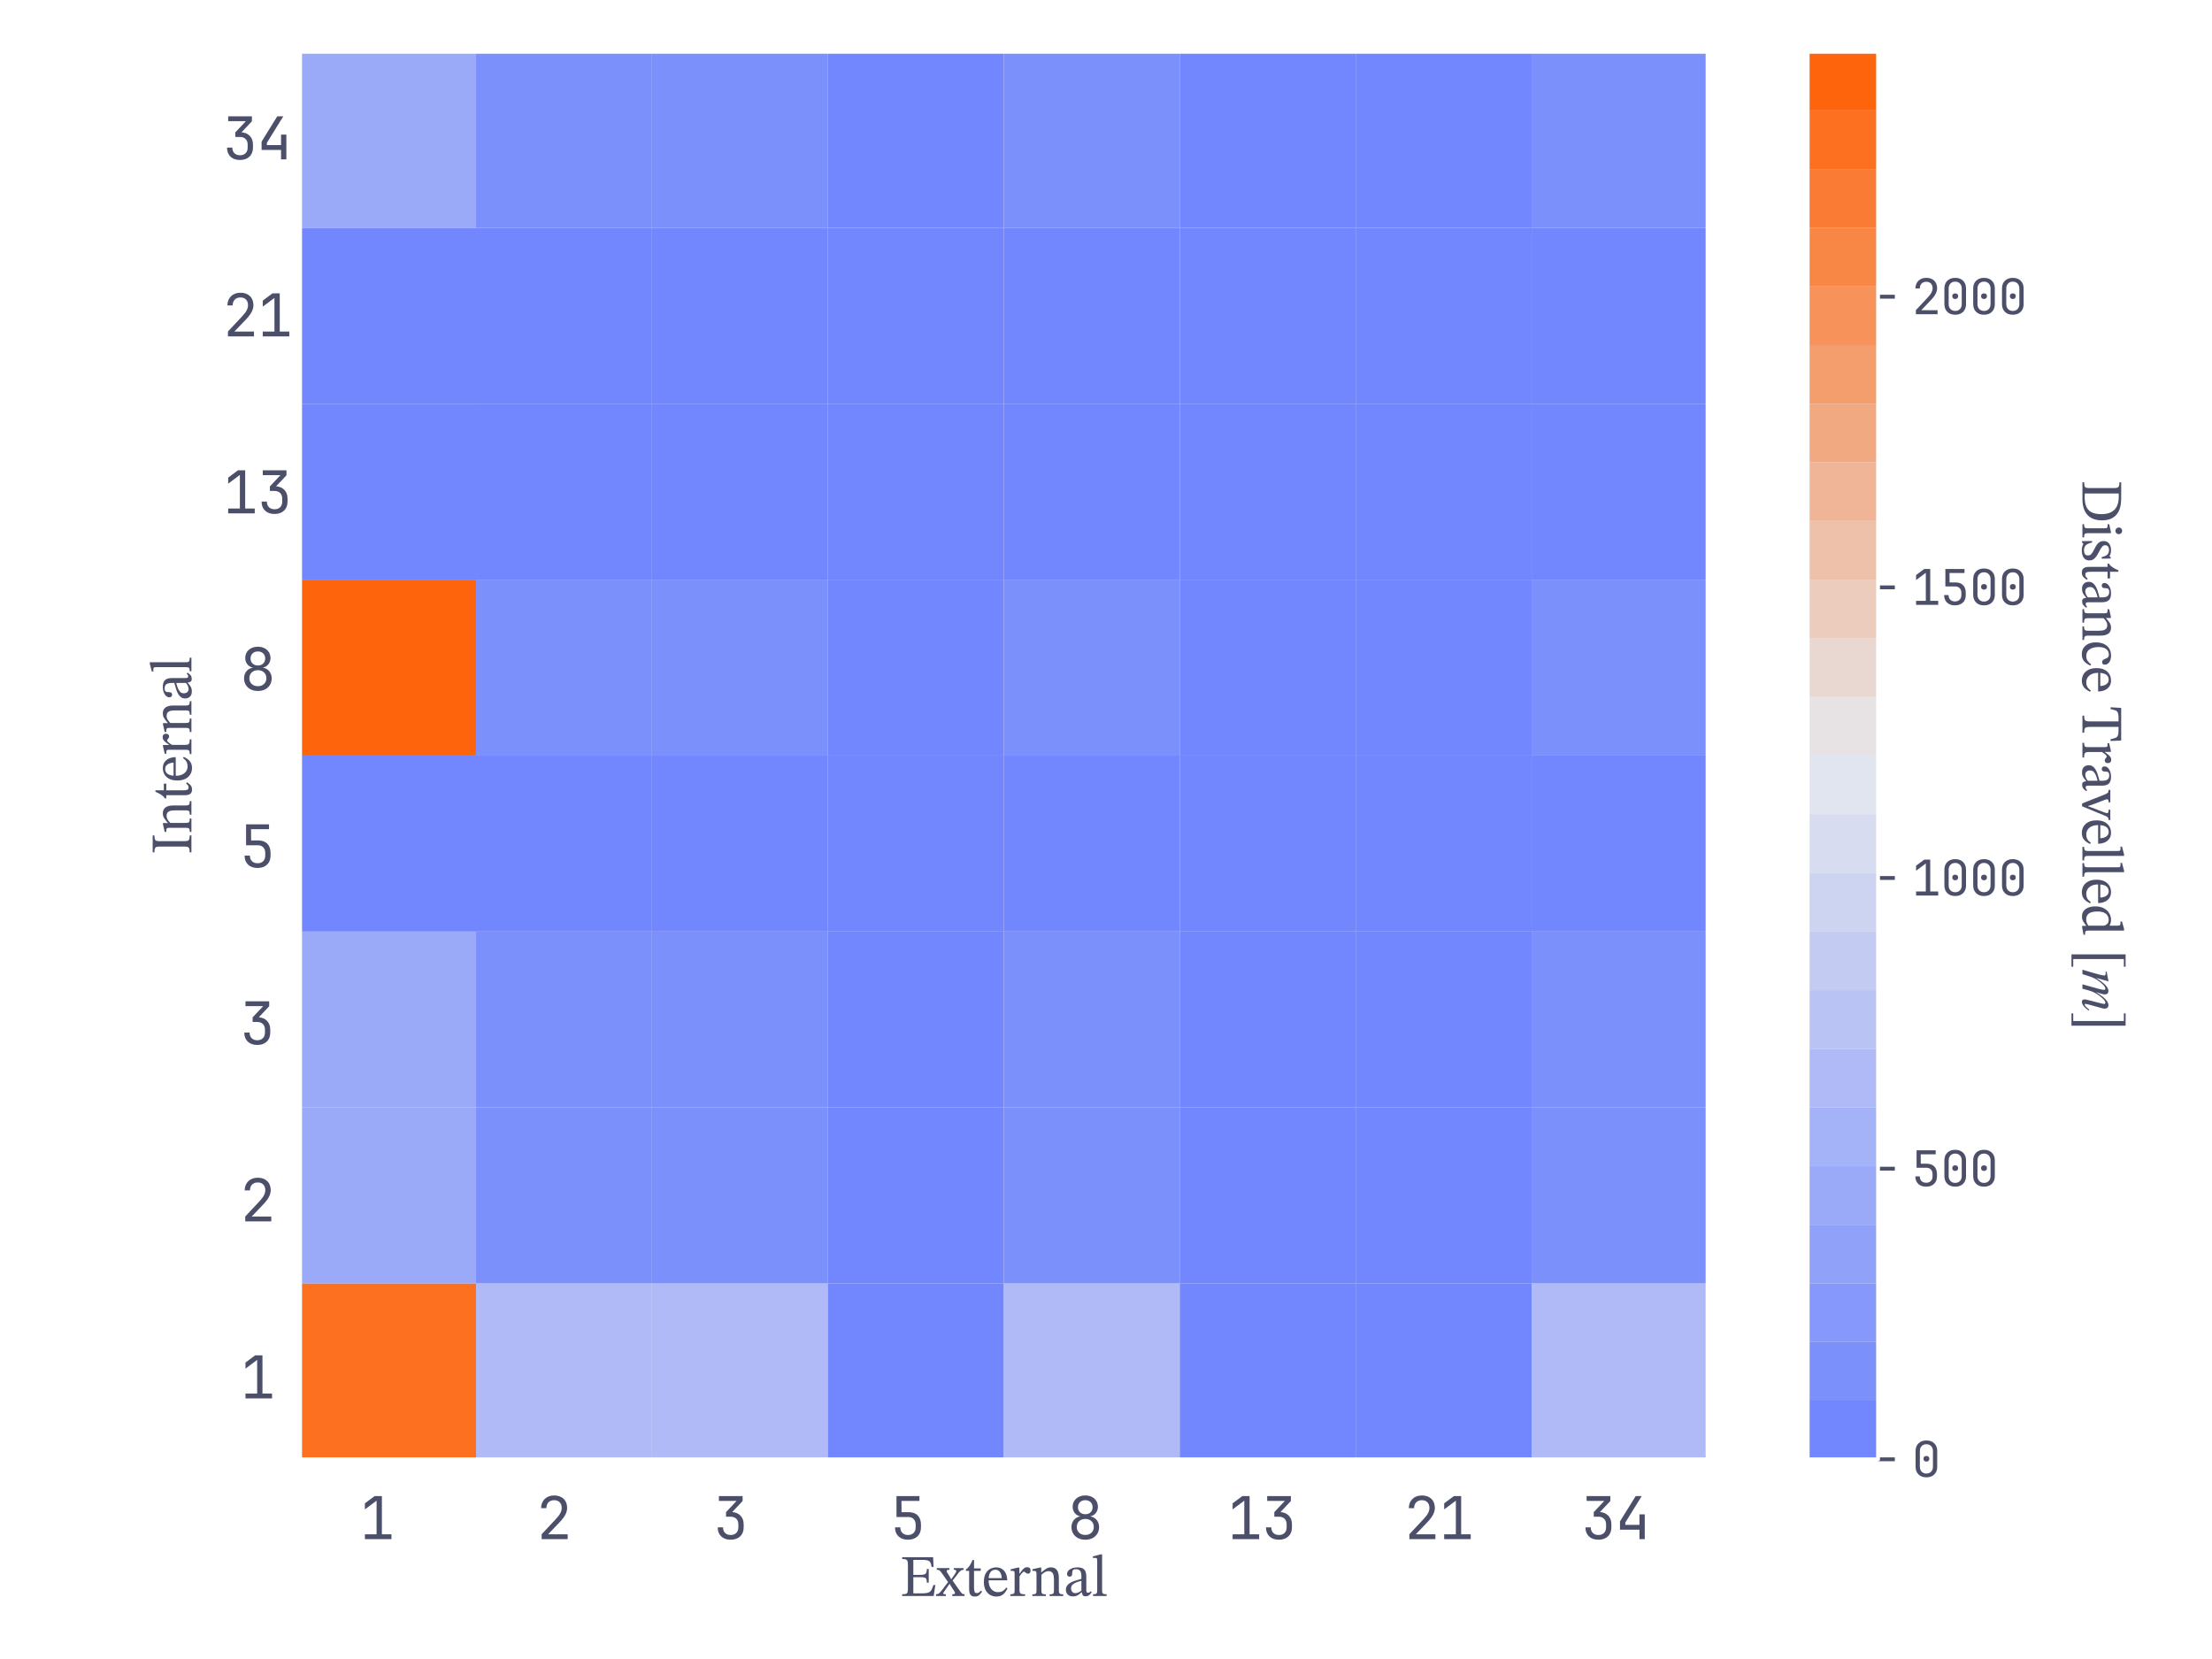 <?xml version="1.0" encoding="utf-8" standalone="no"?>
<!DOCTYPE svg PUBLIC "-//W3C//DTD SVG 1.1//EN"
  "http://www.w3.org/Graphics/SVG/1.1/DTD/svg11.dtd">
<svg xmlns:xlink="http://www.w3.org/1999/xlink" width="460.8pt" height="345.6pt" viewBox="0 0 460.8 345.6" xmlns="http://www.w3.org/2000/svg" version="1.1">
 <defs>
  <style type="text/css">*{stroke-linejoin: round; stroke-linecap: butt}</style>
 </defs>
 <g id="figure_1">
  <g id="patch_1">
   <path d="M 0 345.6
L 460.8 345.6
L 460.8 0
L 0 0
z
" style="fill: #ffffff"/>
  </g>
  <g id="axes_1">
   <g id="patch_2">
    <path d="M 62.517 304
L 355.717 304
L 355.717 10.8
L 62.517 10.8
z
" style="fill: #eff1f5"/>
   </g>
   <g id="matplotlib.axis_1">
    <g id="text_1">
     <!-- External -->
     <g style="fill: #4c4f69" transform="translate(187.499 332.471) scale(0.12 -0.12)">
      <defs>
       <path id="STIXTwoText-45" d="M 3648 0
L 230 0
L 230 192
Q 493 192 624 227
Q 755 262 803 384
Q 851 506 851 755
L 851 3424
Q 851 3667 803 3795
Q 755 3923 624 3968
Q 493 4013 230 4013
L 230 4205
L 3590 4205
L 3629 3155
L 3424 3155
Q 3379 3475 3286 3638
Q 3194 3802 2986 3859
Q 2778 3917 2381 3917
L 1440 3917
L 1440 2291
L 2189 2291
Q 2483 2291 2636 2342
Q 2790 2394 2848 2534
Q 2906 2675 2906 2931
L 3110 2931
L 3110 1446
L 2906 1446
Q 2906 1709 2848 1837
Q 2790 1965 2636 2003
Q 2483 2042 2189 2042
L 1440 2042
L 1440 282
L 2266 282
Q 2637 282 2864 317
Q 3091 352 3222 448
Q 3354 544 3440 723
Q 3526 902 3622 1190
L 3827 1190
L 3648 0
z
" transform="scale(0.016)"/>
       <path id="STIXTwoText-78" d="M 3085 0
L 1747 0
L 1747 186
Q 1914 186 1981 214
Q 2048 243 2048 326
Q 2048 390 2003 461
L 1600 1082
L 1440 1363
L 1338 1453
L 634 2458
Q 525 2618 448 2701
Q 371 2784 288 2813
Q 205 2842 70 2842
L 70 3027
L 1446 3027
L 1446 2848
Q 1139 2848 1139 2701
Q 1139 2650 1177 2579
Q 1216 2509 1289 2397
Q 1363 2285 1472 2106
L 1651 1773
L 1754 1715
L 2573 557
Q 2707 365 2806 275
Q 2906 186 3085 186
L 3085 0
z
M 1056 0
L -13 0
L -13 186
Q 154 186 262 253
Q 371 320 531 506
L 1338 1555
L 1536 1306
L 1446 1306
L 922 550
Q 877 474 822 397
Q 768 320 768 282
Q 768 230 832 208
Q 896 186 1056 186
L 1056 0
z
M 2464 2541
L 1754 1626
L 1568 1824
L 1651 1824
L 1952 2259
Q 2080 2438 2131 2528
Q 2182 2618 2182 2694
Q 2182 2765 2128 2806
Q 2074 2848 1920 2848
L 1920 3027
L 2976 3027
L 2976 2842
Q 2816 2842 2694 2762
Q 2573 2682 2464 2541
z
" transform="scale(0.016)"/>
       <path id="STIXTwoText-74" d="M 1875 576
L 1997 474
Q 1875 301 1769 182
Q 1664 64 1536 0
Q 1408 -64 1203 -64
Q 883 -64 736 125
Q 589 314 589 742
L 589 2726
L 237 2726
L 237 2874
Q 461 3014 624 3254
Q 787 3494 960 3904
L 1120 3904
L 1120 2995
L 1843 2995
L 1843 2726
L 1120 2726
L 1120 922
Q 1120 582 1181 448
Q 1242 314 1427 314
Q 1581 314 1667 378
Q 1754 442 1875 576
z
" transform="scale(0.016)"/>
       <path id="STIXTwoText-65" d="M 1581 -64
Q 1197 -64 886 118
Q 576 301 397 656
Q 218 1011 218 1523
Q 218 2061 400 2409
Q 582 2758 889 2931
Q 1197 3104 1568 3104
Q 2093 3104 2413 2739
Q 2733 2374 2758 1702
L 678 1702
L 672 1939
L 2157 1939
Q 2150 2176 2073 2384
Q 1997 2592 1849 2720
Q 1702 2848 1472 2848
Q 1101 2848 915 2557
Q 730 2266 730 1734
Q 730 1293 870 998
Q 1011 704 1241 560
Q 1472 416 1734 416
Q 1997 416 2160 486
Q 2323 557 2438 669
Q 2554 781 2656 915
L 2778 826
Q 2694 646 2585 483
Q 2477 320 2339 198
Q 2202 77 2016 6
Q 1830 -64 1581 -64
z
" transform="scale(0.016)"/>
       <path id="STIXTwoText-72" d="M 1786 0
L 186 0
L 186 186
Q 397 186 496 221
Q 595 256 624 349
Q 653 442 653 621
L 653 2381
Q 653 2554 624 2640
Q 595 2726 422 2726
Q 326 2726 275 2720
Q 224 2714 224 2714
L 224 2893
L 1018 3085
L 1171 3085
L 1171 2426
L 1190 2426
Q 1357 2662 1485 2816
Q 1613 2970 1737 3046
Q 1862 3123 2016 3123
Q 2202 3123 2294 3027
Q 2387 2931 2387 2765
Q 2387 2586 2300 2502
Q 2214 2419 2106 2419
Q 2003 2419 1923 2473
Q 1843 2528 1785 2582
Q 1728 2637 1690 2637
Q 1581 2637 1440 2470
Q 1299 2304 1184 2112
L 1184 653
Q 1184 454 1235 352
Q 1286 250 1417 218
Q 1549 186 1786 186
L 1786 0
z
" transform="scale(0.016)"/>
       <path id="STIXTwoText-6e" d="M 3552 0
L 2074 0
L 2074 179
Q 2304 179 2403 220
Q 2502 262 2524 364
Q 2547 467 2547 646
L 2547 1805
Q 2547 2189 2460 2381
Q 2374 2573 2240 2633
Q 2106 2694 1958 2694
Q 1773 2694 1625 2620
Q 1478 2547 1360 2444
Q 1242 2342 1139 2253
L 1094 2566
L 1190 2566
Q 1453 2797 1686 2950
Q 1920 3104 2221 3104
Q 2656 3104 2867 2809
Q 3078 2515 3078 1965
L 3078 646
Q 3078 467 3107 364
Q 3136 262 3238 220
Q 3341 179 3552 179
L 3552 0
z
M 1670 0
L 205 0
L 205 179
Q 422 179 515 220
Q 608 262 630 364
Q 653 467 653 646
L 653 2445
Q 653 2618 582 2672
Q 512 2726 384 2726
Q 301 2726 256 2720
Q 211 2714 211 2714
L 211 2899
L 1024 3085
L 1171 3085
L 1165 2496
L 1184 2362
L 1184 646
Q 1184 467 1209 364
Q 1235 262 1337 220
Q 1440 179 1670 179
L 1670 0
z
" transform="scale(0.016)"/>
       <path id="STIXTwoText-61" d="M 1005 -45
Q 634 -45 438 160
Q 243 365 243 672
Q 243 928 361 1104
Q 480 1280 675 1401
Q 870 1523 1097 1606
Q 1325 1690 1542 1747
Q 1760 1805 1926 1856
L 1926 2138
Q 1926 2554 1782 2730
Q 1638 2906 1350 2906
Q 1075 2906 998 2790
Q 922 2675 922 2387
Q 922 2240 848 2166
Q 774 2093 640 2093
Q 544 2093 457 2166
Q 371 2240 371 2400
Q 371 2579 508 2739
Q 646 2899 899 3001
Q 1152 3104 1498 3104
Q 2022 3104 2240 2861
Q 2458 2618 2458 2118
L 2458 666
Q 2458 467 2502 409
Q 2547 352 2650 352
Q 2739 352 2812 397
Q 2886 442 2950 512
L 3046 410
Q 2886 179 2742 73
Q 2598 -32 2355 -32
Q 2131 -32 2064 96
Q 1997 224 1965 461
L 1926 538
L 1926 1645
Q 1638 1574 1382 1478
Q 1126 1382 966 1228
Q 806 1075 806 826
Q 806 589 934 448
Q 1062 307 1267 307
Q 1434 307 1616 390
Q 1798 474 1971 627
L 2022 397
L 1946 397
Q 1798 269 1660 166
Q 1523 64 1366 9
Q 1210 -45 1005 -45
z
" transform="scale(0.016)"/>
       <path id="STIXTwoText-6c" d="M 1664 0
L 192 0
L 192 186
Q 403 186 499 227
Q 595 269 617 368
Q 640 467 640 646
L 640 3859
Q 640 4058 566 4096
Q 493 4134 371 4134
Q 288 4134 227 4128
Q 166 4122 166 4122
L 166 4294
L 1011 4518
L 1171 4518
L 1171 646
Q 1171 461 1200 361
Q 1229 262 1331 224
Q 1434 186 1664 186
L 1664 0
z
" transform="scale(0.016)"/>
      </defs>
      <use xlink:href="#STIXTwoText-45"/>
      <use xlink:href="#STIXTwoText-78" x="62.6"/>
      <use xlink:href="#STIXTwoText-74" x="110.5"/>
      <use xlink:href="#STIXTwoText-65" x="142"/>
      <use xlink:href="#STIXTwoText-72" x="188.4"/>
      <use xlink:href="#STIXTwoText-6e" x="226.4"/>
      <use xlink:href="#STIXTwoText-61" x="284"/>
      <use xlink:href="#STIXTwoText-6c" x="332"/>
     </g>
    </g>
   </g>
   <g id="matplotlib.axis_2">
    <g id="text_2">
     <!-- Internal -->
     <g style="fill: #4c4f69" transform="translate(39.877 177.986) rotate(-90) scale(0.12 -0.12)">
      <defs>
       <path id="STIXTwoText-49" d="M 2061 0
L 218 0
L 218 192
Q 506 192 640 240
Q 774 288 812 425
Q 851 563 851 838
L 851 3360
Q 851 3610 819 3754
Q 787 3898 656 3955
Q 525 4013 218 4013
L 218 4205
L 2061 4205
L 2061 4013
Q 1760 4013 1625 3955
Q 1491 3898 1462 3754
Q 1434 3610 1434 3360
L 1434 838
Q 1434 563 1472 425
Q 1510 288 1644 240
Q 1779 192 2061 192
L 2061 0
z
" transform="scale(0.016)"/>
      </defs>
      <use xlink:href="#STIXTwoText-49"/>
      <use xlink:href="#STIXTwoText-6e" x="35.7"/>
      <use xlink:href="#STIXTwoText-74" x="93.3"/>
      <use xlink:href="#STIXTwoText-65" x="124.8"/>
      <use xlink:href="#STIXTwoText-72" x="171.2"/>
      <use xlink:href="#STIXTwoText-6e" x="209.2"/>
      <use xlink:href="#STIXTwoText-61" x="266.8"/>
      <use xlink:href="#STIXTwoText-6c" x="314.8"/>
     </g>
    </g>
   </g>
   <g id="QuadMesh_1">
    <path d="M 62.517 304
L 99.167 304
L 99.167 267.35
L 62.517 267.35
L 62.517 304
" clip-path="url(#p73a9f8bdf8)" style="fill: #fc701f"/>
    <path d="M 99.167 304
L 135.817 304
L 135.817 267.35
L 99.167 267.35
L 99.167 304
" clip-path="url(#p73a9f8bdf8)" style="fill: #afbaf6"/>
    <path d="M 135.817 304
L 172.467 304
L 172.467 267.35
L 135.817 267.35
L 135.817 304
" clip-path="url(#p73a9f8bdf8)" style="fill: #afbaf6"/>
    <path d="M 172.467 304
L 209.117 304
L 209.117 267.35
L 172.467 267.35
L 172.467 304
" clip-path="url(#p73a9f8bdf8)" style="fill: #7287fd"/>
    <path d="M 209.117 304
L 245.767 304
L 245.767 267.35
L 209.117 267.35
L 209.117 304
" clip-path="url(#p73a9f8bdf8)" style="fill: #afbaf6"/>
    <path d="M 245.767 304
L 282.417 304
L 282.417 267.35
L 245.767 267.35
L 245.767 304
" clip-path="url(#p73a9f8bdf8)" style="fill: #7287fd"/>
    <path d="M 282.417 304
L 319.067 304
L 319.067 267.35
L 282.417 267.35
L 282.417 304
" clip-path="url(#p73a9f8bdf8)" style="fill: #7287fd"/>
    <path d="M 319.067 304
L 355.717 304
L 355.717 267.35
L 319.067 267.35
L 319.067 304
" clip-path="url(#p73a9f8bdf8)" style="fill: #afbaf6"/>
    <path d="M 62.517 267.35
L 99.167 267.35
L 99.167 230.7
L 62.517 230.7
L 62.517 267.35
" clip-path="url(#p73a9f8bdf8)" style="fill: #9aa9f8"/>
    <path d="M 99.167 267.35
L 135.817 267.35
L 135.817 230.7
L 99.167 230.7
L 99.167 267.35
" clip-path="url(#p73a9f8bdf8)" style="fill: #7c90fc"/>
    <path d="M 135.817 267.35
L 172.467 267.35
L 172.467 230.7
L 135.817 230.7
L 135.817 267.35
" clip-path="url(#p73a9f8bdf8)" style="fill: #7c90fc"/>
    <path d="M 172.467 267.35
L 209.117 267.35
L 209.117 230.7
L 172.467 230.7
L 172.467 267.35
" clip-path="url(#p73a9f8bdf8)" style="fill: #7287fd"/>
    <path d="M 209.117 267.35
L 245.767 267.35
L 245.767 230.7
L 209.117 230.7
L 209.117 267.35
" clip-path="url(#p73a9f8bdf8)" style="fill: #7c90fc"/>
    <path d="M 245.767 267.35
L 282.417 267.35
L 282.417 230.7
L 245.767 230.7
L 245.767 267.35
" clip-path="url(#p73a9f8bdf8)" style="fill: #7287fd"/>
    <path d="M 282.417 267.35
L 319.067 267.35
L 319.067 230.7
L 282.417 230.7
L 282.417 267.35
" clip-path="url(#p73a9f8bdf8)" style="fill: #7287fd"/>
    <path d="M 319.067 267.35
L 355.717 267.35
L 355.717 230.7
L 319.067 230.7
L 319.067 267.35
" clip-path="url(#p73a9f8bdf8)" style="fill: #7c90fc"/>
    <path d="M 62.517 230.7
L 99.167 230.7
L 99.167 194.05
L 62.517 194.05
L 62.517 230.7
" clip-path="url(#p73a9f8bdf8)" style="fill: #9aa9f8"/>
    <path d="M 99.167 230.7
L 135.817 230.7
L 135.817 194.05
L 99.167 194.05
L 99.167 230.7
" clip-path="url(#p73a9f8bdf8)" style="fill: #7c90fc"/>
    <path d="M 135.817 230.7
L 172.467 230.7
L 172.467 194.05
L 135.817 194.05
L 135.817 230.7
" clip-path="url(#p73a9f8bdf8)" style="fill: #7c90fc"/>
    <path d="M 172.467 230.7
L 209.117 230.7
L 209.117 194.05
L 172.467 194.05
L 172.467 230.7
" clip-path="url(#p73a9f8bdf8)" style="fill: #7287fd"/>
    <path d="M 209.117 230.7
L 245.767 230.7
L 245.767 194.05
L 209.117 194.05
L 209.117 230.7
" clip-path="url(#p73a9f8bdf8)" style="fill: #7c90fc"/>
    <path d="M 245.767 230.7
L 282.417 230.7
L 282.417 194.05
L 245.767 194.05
L 245.767 230.7
" clip-path="url(#p73a9f8bdf8)" style="fill: #7287fd"/>
    <path d="M 282.417 230.7
L 319.067 230.7
L 319.067 194.05
L 282.417 194.05
L 282.417 230.7
" clip-path="url(#p73a9f8bdf8)" style="fill: #7287fd"/>
    <path d="M 319.067 230.7
L 355.717 230.7
L 355.717 194.05
L 319.067 194.05
L 319.067 230.7
" clip-path="url(#p73a9f8bdf8)" style="fill: #7c90fc"/>
    <path d="M 62.517 194.05
L 99.167 194.05
L 99.167 157.4
L 62.517 157.4
L 62.517 194.05
" clip-path="url(#p73a9f8bdf8)" style="fill: #7287fd"/>
    <path d="M 99.167 194.05
L 135.817 194.05
L 135.817 157.4
L 99.167 157.4
L 99.167 194.05
" clip-path="url(#p73a9f8bdf8)" style="fill: #7287fd"/>
    <path d="M 135.817 194.05
L 172.467 194.05
L 172.467 157.4
L 135.817 157.4
L 135.817 194.05
" clip-path="url(#p73a9f8bdf8)" style="fill: #7287fd"/>
    <path d="M 172.467 194.05
L 209.117 194.05
L 209.117 157.4
L 172.467 157.4
L 172.467 194.05
" clip-path="url(#p73a9f8bdf8)" style="fill: #7287fd"/>
    <path d="M 209.117 194.05
L 245.767 194.05
L 245.767 157.4
L 209.117 157.4
L 209.117 194.05
" clip-path="url(#p73a9f8bdf8)" style="fill: #7287fd"/>
    <path d="M 245.767 194.05
L 282.417 194.05
L 282.417 157.4
L 245.767 157.4
L 245.767 194.05
" clip-path="url(#p73a9f8bdf8)" style="fill: #7287fd"/>
    <path d="M 282.417 194.05
L 319.067 194.05
L 319.067 157.4
L 282.417 157.4
L 282.417 194.05
" clip-path="url(#p73a9f8bdf8)" style="fill: #7287fd"/>
    <path d="M 319.067 194.05
L 355.717 194.05
L 355.717 157.4
L 319.067 157.4
L 319.067 194.05
" clip-path="url(#p73a9f8bdf8)" style="fill: #7287fd"/>
    <path d="M 62.517 157.4
L 99.167 157.4
L 99.167 120.75
L 62.517 120.75
L 62.517 157.4
" clip-path="url(#p73a9f8bdf8)" style="fill: #fe640b"/>
    <path d="M 99.167 157.4
L 135.817 157.4
L 135.817 120.75
L 99.167 120.75
L 99.167 157.4
" clip-path="url(#p73a9f8bdf8)" style="fill: #7c90fc"/>
    <path d="M 135.817 157.4
L 172.467 157.4
L 172.467 120.75
L 135.817 120.75
L 135.817 157.4
" clip-path="url(#p73a9f8bdf8)" style="fill: #7c90fc"/>
    <path d="M 172.467 157.4
L 209.117 157.4
L 209.117 120.75
L 172.467 120.75
L 172.467 157.4
" clip-path="url(#p73a9f8bdf8)" style="fill: #7287fd"/>
    <path d="M 209.117 157.4
L 245.767 157.4
L 245.767 120.75
L 209.117 120.75
L 209.117 157.4
" clip-path="url(#p73a9f8bdf8)" style="fill: #7c90fc"/>
    <path d="M 245.767 157.4
L 282.417 157.4
L 282.417 120.75
L 245.767 120.75
L 245.767 157.4
" clip-path="url(#p73a9f8bdf8)" style="fill: #7287fd"/>
    <path d="M 282.417 157.4
L 319.067 157.4
L 319.067 120.75
L 282.417 120.75
L 282.417 157.4
" clip-path="url(#p73a9f8bdf8)" style="fill: #7287fd"/>
    <path d="M 319.067 157.4
L 355.717 157.4
L 355.717 120.75
L 319.067 120.75
L 319.067 157.4
" clip-path="url(#p73a9f8bdf8)" style="fill: #7c90fc"/>
    <path d="M 62.517 120.75
L 99.167 120.75
L 99.167 84.1
L 62.517 84.1
L 62.517 120.75
" clip-path="url(#p73a9f8bdf8)" style="fill: #7287fd"/>
    <path d="M 99.167 120.75
L 135.817 120.75
L 135.817 84.1
L 99.167 84.1
L 99.167 120.75
" clip-path="url(#p73a9f8bdf8)" style="fill: #7287fd"/>
    <path d="M 135.817 120.75
L 172.467 120.75
L 172.467 84.1
L 135.817 84.1
L 135.817 120.75
" clip-path="url(#p73a9f8bdf8)" style="fill: #7287fd"/>
    <path d="M 172.467 120.75
L 209.117 120.75
L 209.117 84.1
L 172.467 84.1
L 172.467 120.75
" clip-path="url(#p73a9f8bdf8)" style="fill: #7287fd"/>
    <path d="M 209.117 120.75
L 245.767 120.75
L 245.767 84.1
L 209.117 84.1
L 209.117 120.75
" clip-path="url(#p73a9f8bdf8)" style="fill: #7287fd"/>
    <path d="M 245.767 120.75
L 282.417 120.75
L 282.417 84.1
L 245.767 84.1
L 245.767 120.75
" clip-path="url(#p73a9f8bdf8)" style="fill: #7287fd"/>
    <path d="M 282.417 120.75
L 319.067 120.75
L 319.067 84.1
L 282.417 84.1
L 282.417 120.75
" clip-path="url(#p73a9f8bdf8)" style="fill: #7287fd"/>
    <path d="M 319.067 120.75
L 355.717 120.75
L 355.717 84.1
L 319.067 84.1
L 319.067 120.75
" clip-path="url(#p73a9f8bdf8)" style="fill: #7287fd"/>
    <path d="M 62.517 84.1
L 99.167 84.1
L 99.167 47.45
L 62.517 47.45
L 62.517 84.1
" clip-path="url(#p73a9f8bdf8)" style="fill: #7287fd"/>
    <path d="M 99.167 84.1
L 135.817 84.1
L 135.817 47.45
L 99.167 47.45
L 99.167 84.1
" clip-path="url(#p73a9f8bdf8)" style="fill: #7287fd"/>
    <path d="M 135.817 84.1
L 172.467 84.1
L 172.467 47.45
L 135.817 47.45
L 135.817 84.1
" clip-path="url(#p73a9f8bdf8)" style="fill: #7287fd"/>
    <path d="M 172.467 84.1
L 209.117 84.1
L 209.117 47.45
L 172.467 47.45
L 172.467 84.1
" clip-path="url(#p73a9f8bdf8)" style="fill: #7287fd"/>
    <path d="M 209.117 84.1
L 245.767 84.1
L 245.767 47.45
L 209.117 47.45
L 209.117 84.1
" clip-path="url(#p73a9f8bdf8)" style="fill: #7287fd"/>
    <path d="M 245.767 84.1
L 282.417 84.1
L 282.417 47.45
L 245.767 47.45
L 245.767 84.1
" clip-path="url(#p73a9f8bdf8)" style="fill: #7287fd"/>
    <path d="M 282.417 84.1
L 319.067 84.1
L 319.067 47.45
L 282.417 47.45
L 282.417 84.1
" clip-path="url(#p73a9f8bdf8)" style="fill: #7287fd"/>
    <path d="M 319.067 84.1
L 355.717 84.1
L 355.717 47.45
L 319.067 47.45
L 319.067 84.1
" clip-path="url(#p73a9f8bdf8)" style="fill: #7287fd"/>
    <path d="M 62.517 47.45
L 99.167 47.45
L 99.167 10.8
L 62.517 10.8
L 62.517 47.45
" clip-path="url(#p73a9f8bdf8)" style="fill: #9aa9f8"/>
    <path d="M 99.167 47.45
L 135.817 47.45
L 135.817 10.8
L 99.167 10.8
L 99.167 47.45
" clip-path="url(#p73a9f8bdf8)" style="fill: #7c90fc"/>
    <path d="M 135.817 47.45
L 172.467 47.45
L 172.467 10.8
L 135.817 10.8
L 135.817 47.45
" clip-path="url(#p73a9f8bdf8)" style="fill: #7c90fc"/>
    <path d="M 172.467 47.45
L 209.117 47.45
L 209.117 10.8
L 172.467 10.8
L 172.467 47.45
" clip-path="url(#p73a9f8bdf8)" style="fill: #7287fd"/>
    <path d="M 209.117 47.45
L 245.767 47.45
L 245.767 10.8
L 209.117 10.8
L 209.117 47.45
" clip-path="url(#p73a9f8bdf8)" style="fill: #7c90fc"/>
    <path d="M 245.767 47.45
L 282.417 47.45
L 282.417 10.8
L 245.767 10.8
L 245.767 47.45
" clip-path="url(#p73a9f8bdf8)" style="fill: #7287fd"/>
    <path d="M 282.417 47.45
L 319.067 47.45
L 319.067 10.8
L 282.417 10.8
L 282.417 47.45
" clip-path="url(#p73a9f8bdf8)" style="fill: #7287fd"/>
    <path d="M 319.067 47.45
L 355.717 47.45
L 355.717 10.8
L 319.067 10.8
L 319.067 47.45
" clip-path="url(#p73a9f8bdf8)" style="fill: #7c90fc"/>
   </g>
   <g id="patch_3">
    <path d="M 62.517 304
L 62.517 10.8
" style="fill: none; stroke: #ffffff; stroke-width: 0.8; stroke-linejoin: miter; stroke-linecap: square"/>
   </g>
   <g id="patch_4">
    <path d="M 355.717 304
L 355.717 10.8
" style="fill: none; stroke: #ffffff; stroke-width: 0.8; stroke-linejoin: miter; stroke-linecap: square"/>
   </g>
   <g id="patch_5">
    <path d="M 62.517 304
L 355.717 304
" style="fill: none; stroke: #ffffff; stroke-width: 0.8; stroke-linejoin: miter; stroke-linecap: square"/>
   </g>
   <g id="patch_6">
    <path d="M 62.517 10.8
L 355.717 10.8
" style="fill: none; stroke: #ffffff; stroke-width: 0.8; stroke-linejoin: miter; stroke-linecap: square"/>
   </g>
   <g id="text_3">
    <!-- 1 -->
    <g style="fill: #4c4f69" transform="translate(74.91 320.627) scale(0.12 -0.12)">
     <defs>
      <path id="JetBrainsMonoNFM-Regular-31" d="M 576 0
L 576 525
L 1843 525
L 1843 4173
L 576 3226
L 576 3885
L 1632 4672
L 2419 4672
L 2419 525
L 3456 525
L 3456 0
L 576 0
z
" transform="scale(0.016)"/>
     </defs>
     <use xlink:href="#JetBrainsMonoNFM-Regular-31"/>
    </g>
   </g>
   <g id="text_4">
    <!-- 2 -->
    <g style="fill: #4c4f69" transform="translate(111.782 320.627) scale(0.12 -0.12)">
     <defs>
      <path id="JetBrainsMonoNFM-Regular-32" d="M 550 0
L 550 531
L 2106 2195
Q 2445 2554 2585 2835
Q 2726 3117 2726 3386
Q 2726 3770 2505 3997
Q 2285 4224 1907 4224
Q 1517 4224 1289 3990
Q 1062 3757 1062 3360
L 486 3360
Q 506 3994 890 4365
Q 1274 4736 1907 4736
Q 2554 4736 2934 4371
Q 3315 4006 3315 3379
Q 3315 3046 3132 2675
Q 2950 2304 2509 1843
L 1248 525
L 3373 525
L 3373 0
L 550 0
z
" transform="scale(0.016)"/>
     </defs>
     <use xlink:href="#JetBrainsMonoNFM-Regular-32"/>
    </g>
   </g>
   <g id="text_5">
    <!-- 3 -->
    <g style="fill: #4c4f69" transform="translate(148.654 320.627) scale(0.12 -0.12)">
     <defs>
      <path id="JetBrainsMonoNFM-Regular-33" d="M 1850 -64
Q 1203 -64 825 297
Q 448 659 448 1280
L 1024 1280
Q 1024 896 1248 672
Q 1472 448 1856 448
Q 2240 448 2464 672
Q 2688 896 2688 1280
L 2688 1600
Q 2688 1984 2464 2208
Q 2240 2432 1856 2432
L 1350 2432
L 1350 2931
L 2496 4147
L 576 4147
L 576 4672
L 3149 4672
L 3149 4134
L 2022 2938
Q 2598 2893 2931 2537
Q 3264 2182 3264 1600
L 3264 1280
Q 3264 659 2883 297
Q 2502 -64 1850 -64
z
" transform="scale(0.016)"/>
     </defs>
     <use xlink:href="#JetBrainsMonoNFM-Regular-33"/>
    </g>
   </g>
   <g id="text_6">
    <!-- 5 -->
    <g style="fill: #4c4f69" transform="translate(185.526 320.627) scale(0.12 -0.12)">
     <defs>
      <path id="JetBrainsMonoNFM-Regular-35" d="M 1882 -64
Q 1235 -64 857 297
Q 480 659 480 1280
L 1056 1280
Q 1056 896 1280 672
Q 1504 448 1888 448
Q 2272 448 2496 672
Q 2720 896 2720 1280
L 2720 1568
Q 2720 1952 2502 2176
Q 2285 2400 1914 2400
L 640 2400
L 640 4672
L 3130 4672
L 3130 4147
L 1178 4147
L 1190 2925
L 1946 2925
Q 2592 2925 2944 2569
Q 3296 2214 3296 1568
L 3296 1280
Q 3296 659 2915 297
Q 2534 -64 1882 -64
z
" transform="scale(0.016)"/>
     </defs>
     <use xlink:href="#JetBrainsMonoNFM-Regular-35"/>
    </g>
   </g>
   <g id="text_7">
    <!-- 8 -->
    <g style="fill: #4c4f69" transform="translate(222.398 320.627) scale(0.12 -0.12)">
     <defs>
      <path id="JetBrainsMonoNFM-Regular-38" d="M 1920 -64
Q 1478 -64 1139 109
Q 800 282 611 592
Q 422 902 422 1306
Q 422 1747 675 2067
Q 928 2387 1350 2458
L 1350 2477
Q 986 2560 768 2845
Q 550 3130 550 3501
Q 550 3866 723 4144
Q 896 4422 1206 4579
Q 1517 4736 1920 4736
Q 2330 4736 2637 4579
Q 2944 4422 3117 4144
Q 3290 3866 3290 3501
Q 3290 3130 3072 2845
Q 2854 2560 2490 2477
L 2490 2458
Q 2912 2387 3165 2067
Q 3418 1747 3418 1306
Q 3418 902 3229 592
Q 3040 282 2704 109
Q 2368 -64 1920 -64
z
M 1920 2701
Q 2278 2701 2496 2912
Q 2714 3123 2714 3462
Q 2714 3802 2496 4013
Q 2278 4224 1920 4224
Q 1568 4224 1347 4013
Q 1126 3802 1126 3462
Q 1126 3123 1347 2912
Q 1568 2701 1920 2701
z
M 1920 454
Q 2330 454 2586 694
Q 2842 934 2842 1318
Q 2842 1709 2586 1949
Q 2330 2189 1920 2189
Q 1510 2189 1254 1949
Q 998 1709 998 1318
Q 998 934 1254 694
Q 1510 454 1920 454
z
" transform="scale(0.016)"/>
     </defs>
     <use xlink:href="#JetBrainsMonoNFM-Regular-38"/>
    </g>
   </g>
   <g id="text_8">
    <!-- 13 -->
    <g style="fill: #4c4f69" transform="translate(255.67 320.627) scale(0.12 -0.12)">
     <use xlink:href="#JetBrainsMonoNFM-Regular-31"/>
     <use xlink:href="#JetBrainsMonoNFM-Regular-33" x="60"/>
    </g>
   </g>
   <g id="text_9">
    <!-- 21 -->
    <g style="fill: #4c4f69" transform="translate(292.543 320.627) scale(0.12 -0.12)">
     <use xlink:href="#JetBrainsMonoNFM-Regular-32"/>
     <use xlink:href="#JetBrainsMonoNFM-Regular-31" x="60"/>
    </g>
   </g>
   <g id="text_10">
    <!-- 34 -->
    <g style="fill: #4c4f69" transform="translate(329.415 320.627) scale(0.12 -0.12)">
     <defs>
      <path id="JetBrainsMonoNFM-Regular-34" d="M 2560 0
L 2560 1024
L 448 1024
L 448 1926
L 2150 4672
L 2803 4672
L 1024 1798
L 1024 1549
L 2560 1549
L 2560 2688
L 3136 2688
L 3136 0
L 2560 0
z
" transform="scale(0.016)"/>
     </defs>
     <use xlink:href="#JetBrainsMonoNFM-Regular-33"/>
     <use xlink:href="#JetBrainsMonoNFM-Regular-34" x="60"/>
    </g>
   </g>
   <g id="text_11">
    <!-- 1 -->
    <g style="fill: #4c4f69" transform="translate(50.032 291.307) scale(0.12 -0.12)">
     <use xlink:href="#JetBrainsMonoNFM-Regular-31"/>
    </g>
   </g>
   <g id="text_12">
    <!-- 2 -->
    <g style="fill: #4c4f69" transform="translate(50.032 254.435) scale(0.12 -0.12)">
     <use xlink:href="#JetBrainsMonoNFM-Regular-32"/>
    </g>
   </g>
   <g id="text_13">
    <!-- 3 -->
    <g style="fill: #4c4f69" transform="translate(50.032 217.563) scale(0.12 -0.12)">
     <use xlink:href="#JetBrainsMonoNFM-Regular-33"/>
    </g>
   </g>
   <g id="text_14">
    <!-- 5 -->
    <g style="fill: #4c4f69" transform="translate(50.032 180.691) scale(0.12 -0.12)">
     <use xlink:href="#JetBrainsMonoNFM-Regular-35"/>
    </g>
   </g>
   <g id="text_15">
    <!-- 8 -->
    <g style="fill: #4c4f69" transform="translate(50.032 143.819) scale(0.12 -0.12)">
     <use xlink:href="#JetBrainsMonoNFM-Regular-38"/>
    </g>
   </g>
   <g id="text_16">
    <!-- 13 -->
    <g style="fill: #4c4f69" transform="translate(46.432 106.947) scale(0.12 -0.12)">
     <use xlink:href="#JetBrainsMonoNFM-Regular-31"/>
     <use xlink:href="#JetBrainsMonoNFM-Regular-33" x="60"/>
    </g>
   </g>
   <g id="text_17">
    <!-- 21 -->
    <g style="fill: #4c4f69" transform="translate(46.432 70.075) scale(0.12 -0.12)">
     <use xlink:href="#JetBrainsMonoNFM-Regular-32"/>
     <use xlink:href="#JetBrainsMonoNFM-Regular-31" x="60"/>
    </g>
   </g>
   <g id="text_18">
    <!-- 34 -->
    <g style="fill: #4c4f69" transform="translate(46.432 33.202) scale(0.12 -0.12)">
     <use xlink:href="#JetBrainsMonoNFM-Regular-33"/>
     <use xlink:href="#JetBrainsMonoNFM-Regular-34" x="60"/>
    </g>
   </g>
  </g>
  <g id="axes_2">
   <g id="patch_7">
    <path d="M 376.573 304
L 391.233 304
L 391.233 10.8
L 376.573 10.8
z
" style="fill: #eff1f5"/>
   </g>
   <g id="matplotlib.axis_3"/>
   <g id="matplotlib.axis_4">
    <g id="ytick_1">
     <g id="line2d_1">
      <defs>
       <path id="mbb91f77984" d="M 0 0
L 3.5 0
" style="stroke: #4c4f69; stroke-width: 0.8"/>
      </defs>
      <g>
       <use xlink:href="#mbb91f77984" x="391.233" y="304" style="fill: #4c4f69; stroke: #4c4f69; stroke-width: 0.8"/>
      </g>
     </g>
     <g id="text_19">
      <!-- 0 -->
      <g style="fill: #4c4f69" transform="translate(398.233 307.65) scale(0.1 -0.1)">
       <defs>
        <path id="JetBrainsMonoNFM-Regular-30" d="M 1920 -64
Q 1274 -64 893 310
Q 512 685 512 1312
L 512 3360
Q 512 3987 893 4361
Q 1274 4736 1920 4736
Q 2566 4736 2947 4361
Q 3328 3987 3328 3360
L 3328 1312
Q 3328 896 3155 585
Q 2982 275 2665 105
Q 2349 -64 1920 -64
z
M 1920 429
Q 2304 429 2537 675
Q 2771 922 2771 1312
L 2771 3360
Q 2771 3750 2537 3996
Q 2304 4243 1920 4243
Q 1536 4243 1302 3996
Q 1069 3750 1069 3360
L 1069 1312
Q 1069 922 1302 675
Q 1536 429 1920 429
z
M 1920 1984
Q 1747 1984 1641 2080
Q 1536 2176 1536 2355
Q 1536 2528 1641 2621
Q 1747 2714 1920 2714
Q 2093 2714 2198 2621
Q 2304 2528 2304 2355
Q 2304 2176 2198 2080
Q 2093 1984 1920 1984
z
" transform="scale(0.016)"/>
       </defs>
       <use xlink:href="#JetBrainsMonoNFM-Regular-30"/>
      </g>
     </g>
    </g>
    <g id="ytick_2">
     <g id="line2d_2">
      <g>
       <use xlink:href="#mbb91f77984" x="391.233" y="243.452" style="fill: #4c4f69; stroke: #4c4f69; stroke-width: 0.8"/>
      </g>
     </g>
     <g id="text_20">
      <!-- 500 -->
      <g style="fill: #4c4f69" transform="translate(398.233 247.102) scale(0.1 -0.1)">
       <use xlink:href="#JetBrainsMonoNFM-Regular-35"/>
       <use xlink:href="#JetBrainsMonoNFM-Regular-30" x="60"/>
       <use xlink:href="#JetBrainsMonoNFM-Regular-30" x="120"/>
      </g>
     </g>
    </g>
    <g id="ytick_3">
     <g id="line2d_3">
      <g>
       <use xlink:href="#mbb91f77984" x="391.233" y="182.904" style="fill: #4c4f69; stroke: #4c4f69; stroke-width: 0.8"/>
      </g>
     </g>
     <g id="text_21">
      <!-- 1000 -->
      <g style="fill: #4c4f69" transform="translate(398.233 186.554) scale(0.1 -0.1)">
       <use xlink:href="#JetBrainsMonoNFM-Regular-31"/>
       <use xlink:href="#JetBrainsMonoNFM-Regular-30" x="60"/>
       <use xlink:href="#JetBrainsMonoNFM-Regular-30" x="120"/>
       <use xlink:href="#JetBrainsMonoNFM-Regular-30" x="180"/>
      </g>
     </g>
    </g>
    <g id="ytick_4">
     <g id="line2d_4">
      <g>
       <use xlink:href="#mbb91f77984" x="391.233" y="122.357" style="fill: #4c4f69; stroke: #4c4f69; stroke-width: 0.8"/>
      </g>
     </g>
     <g id="text_22">
      <!-- 1500 -->
      <g style="fill: #4c4f69" transform="translate(398.233 126.007) scale(0.1 -0.1)">
       <use xlink:href="#JetBrainsMonoNFM-Regular-31"/>
       <use xlink:href="#JetBrainsMonoNFM-Regular-35" x="60"/>
       <use xlink:href="#JetBrainsMonoNFM-Regular-30" x="120"/>
       <use xlink:href="#JetBrainsMonoNFM-Regular-30" x="180"/>
      </g>
     </g>
    </g>
    <g id="ytick_5">
     <g id="line2d_5">
      <g>
       <use xlink:href="#mbb91f77984" x="391.233" y="61.809" style="fill: #4c4f69; stroke: #4c4f69; stroke-width: 0.8"/>
      </g>
     </g>
     <g id="text_23">
      <!-- 2000 -->
      <g style="fill: #4c4f69" transform="translate(398.233 65.459) scale(0.1 -0.1)">
       <use xlink:href="#JetBrainsMonoNFM-Regular-32"/>
       <use xlink:href="#JetBrainsMonoNFM-Regular-30" x="60"/>
       <use xlink:href="#JetBrainsMonoNFM-Regular-30" x="120"/>
       <use xlink:href="#JetBrainsMonoNFM-Regular-30" x="180"/>
      </g>
     </g>
    </g>
    <g id="text_24">
     <!-- Distance Travelled [$m$] -->
     <g style="fill: #4c4f69" transform="translate(433.713 100.04) rotate(-270) scale(0.12 -0.12)">
      <defs>
       <path id="STIXTwoText-44" d="M 2054 0
L 224 0
L 224 192
Q 506 192 640 233
Q 774 275 812 406
Q 851 538 851 794
L 851 3475
Q 851 3712 793 3824
Q 736 3936 601 3974
Q 467 4013 224 4013
L 224 4205
L 1984 4205
Q 2483 4205 2915 4099
Q 3347 3994 3667 3750
Q 3987 3507 4169 3110
Q 4352 2714 4352 2125
Q 4352 1574 4189 1171
Q 4026 768 3722 509
Q 3418 250 2995 125
Q 2573 0 2054 0
z
M 1818 243
Q 2400 243 2816 400
Q 3232 557 3456 953
Q 3680 1350 3680 2067
Q 3680 2982 3213 3462
Q 2746 3942 1754 3942
Q 1677 3942 1603 3942
Q 1530 3942 1440 3930
L 1440 262
Q 1536 256 1629 249
Q 1722 243 1818 243
z
" transform="scale(0.016)"/>
       <path id="STIXTwoText-69" d="M 1645 0
L 205 0
L 205 179
Q 422 179 515 220
Q 608 262 630 364
Q 653 467 653 646
L 653 2432
Q 653 2637 582 2685
Q 512 2733 371 2733
Q 307 2733 259 2726
Q 211 2720 211 2720
L 211 2906
L 1018 3085
L 1184 3085
L 1184 646
Q 1184 461 1209 358
Q 1235 256 1334 217
Q 1434 179 1645 179
L 1645 0
z
M 928 3584
Q 768 3584 665 3693
Q 563 3802 563 3949
Q 563 4096 662 4201
Q 762 4307 928 4307
Q 1094 4307 1193 4201
Q 1293 4096 1293 3949
Q 1293 3802 1193 3693
Q 1094 3584 928 3584
z
" transform="scale(0.016)"/>
       <path id="STIXTwoText-73" d="M 269 -51
L 250 1050
L 416 1050
Q 518 557 716 361
Q 915 166 1267 166
Q 1510 166 1664 265
Q 1818 365 1818 589
Q 1818 742 1763 844
Q 1709 947 1555 1052
Q 1402 1158 1101 1306
Q 806 1453 620 1590
Q 435 1728 345 1894
Q 256 2061 256 2298
Q 256 2694 541 2899
Q 826 3104 1235 3104
Q 1478 3104 1632 3049
Q 1786 2995 1907 2938
L 1914 2938
L 2022 3072
L 2150 3072
L 2170 2093
L 1997 2093
Q 1894 2547 1708 2716
Q 1523 2886 1229 2886
Q 1011 2886 860 2784
Q 710 2682 710 2464
Q 710 2278 883 2131
Q 1056 1984 1459 1779
Q 1754 1626 1952 1482
Q 2150 1338 2252 1168
Q 2355 998 2355 762
Q 2355 461 2208 278
Q 2061 96 1814 13
Q 1568 -70 1280 -70
Q 1005 -70 841 -12
Q 678 45 550 96
L 538 96
L 403 -51
L 269 -51
z
" transform="scale(0.016)"/>
       <path id="STIXTwoText-63" d="M 2611 947
L 2733 858
Q 2611 602 2454 390
Q 2298 179 2067 57
Q 1837 -64 1491 -64
Q 1094 -64 806 128
Q 518 320 364 662
Q 211 1005 211 1446
Q 211 1952 380 2323
Q 550 2694 873 2899
Q 1197 3104 1658 3104
Q 2112 3104 2371 2905
Q 2630 2707 2630 2426
Q 2630 2285 2563 2211
Q 2496 2138 2362 2138
Q 2221 2138 2147 2211
Q 2074 2285 2029 2393
Q 1984 2502 1936 2611
Q 1888 2720 1801 2793
Q 1715 2867 1549 2867
Q 1158 2867 937 2582
Q 717 2298 717 1747
Q 717 1165 957 790
Q 1197 416 1690 416
Q 2003 416 2198 544
Q 2394 672 2611 947
z
" transform="scale(0.016)"/>
       <path id="STIXTwoText-20" transform="scale(0.016)"/>
       <path id="STIXTwoText-54" d="M 2861 0
L 1005 0
L 1005 192
Q 1274 192 1408 233
Q 1542 275 1587 412
Q 1632 550 1632 838
L 1632 3917
L 1222 3917
Q 870 3917 694 3846
Q 518 3776 441 3590
Q 365 3405 294 3053
L 96 3053
L 166 4205
L 3706 4205
L 3757 3053
L 3558 3053
Q 3488 3405 3411 3590
Q 3334 3776 3161 3846
Q 2989 3917 2630 3917
L 2227 3917
L 2227 838
Q 2227 550 2272 412
Q 2317 275 2451 233
Q 2586 192 2861 192
L 2861 0
z
" transform="scale(0.016)"/>
       <path id="STIXTwoText-76" d="M 1696 -38
L 1389 -38
L 435 2374
Q 352 2573 288 2672
Q 224 2771 141 2806
Q 58 2842 -83 2842
L -83 3027
L 1267 3027
L 1267 2842
Q 1082 2842 1008 2800
Q 934 2758 934 2682
Q 934 2618 953 2560
Q 973 2502 998 2432
L 1542 1005
L 1664 621
L 1702 621
L 1837 1011
L 2387 2458
Q 2394 2483 2413 2537
Q 2432 2592 2432 2669
Q 2432 2778 2336 2810
Q 2240 2842 2067 2842
L 2067 3027
L 3187 3027
L 3187 2842
Q 3002 2842 2902 2755
Q 2803 2669 2707 2419
L 1696 -38
z
" transform="scale(0.016)"/>
       <path id="STIXTwoText-64" d="M 1306 -51
Q 947 -51 700 141
Q 454 333 332 662
Q 211 992 211 1402
Q 211 1933 409 2313
Q 608 2694 944 2899
Q 1280 3104 1683 3104
Q 1837 3104 1987 3065
Q 2138 3027 2278 2950
L 2304 2950
L 2304 3789
Q 2304 4000 2256 4064
Q 2208 4128 2022 4128
Q 1978 4128 1917 4121
Q 1856 4115 1856 4115
L 1856 4294
L 2662 4518
L 2835 4518
L 2835 685
Q 2835 435 2905 361
Q 2976 288 3155 288
L 3290 288
L 3290 115
L 2470 -32
L 2323 -32
L 2323 410
L 2298 410
Q 2118 250 1872 99
Q 1626 -51 1306 -51
z
M 1606 410
Q 1830 410 1984 470
Q 2138 531 2304 646
L 2304 2336
Q 2266 2534 2118 2691
Q 1971 2848 1670 2848
Q 1267 2848 1017 2553
Q 768 2259 768 1651
Q 768 992 982 701
Q 1197 410 1606 410
z
" transform="scale(0.016)"/>
       <path id="STIXTwoText-5b" d="M 1920 -1190
L 582 -1190
L 582 4685
L 1920 4685
L 1920 4493
L 1088 4493
L 1088 -998
L 1920 -998
L 1920 -1190
z
" transform="scale(0.016)"/>
       <path id="STIXGeneral-Italic-6d" d="M 4506 672
L 4474 627
Q 3981 -58 3552 -58
Q 3296 -58 3296 237
Q 3296 333 3379 659
L 3750 2112
Q 3795 2291 3795 2355
Q 3795 2413 3756 2451
Q 3718 2490 3667 2490
Q 3366 2490 2829 1741
Q 2592 1408 2457 1072
Q 2323 736 2138 0
L 1658 0
L 1830 595
Q 2266 2099 2266 2330
Q 2266 2490 2125 2490
Q 1965 2490 1702 2237
Q 1440 1984 1171 1574
Q 1011 1325 899 1043
Q 787 762 557 0
L 77 0
L 352 922
Q 704 2093 704 2381
Q 704 2522 442 2522
L 282 2522
L 282 2624
L 1318 2822
L 1338 2810
L 966 1472
Q 1798 2822 2374 2822
Q 2560 2822 2659 2720
Q 2758 2618 2758 2438
Q 2758 2195 2502 1466
Q 2842 2003 3069 2275
Q 3296 2547 3526 2694
Q 3731 2822 3930 2822
Q 4102 2822 4201 2710
Q 4301 2598 4301 2419
Q 4301 2336 4282 2240
L 3846 634
Q 3782 390 3782 346
Q 3782 243 3859 243
Q 4000 243 4275 582
L 4410 749
L 4506 672
z
" transform="scale(0.016)"/>
       <path id="STIXTwoText-5d" d="M 1638 -1190
L 301 -1190
L 301 -998
L 1133 -998
L 1133 4493
L 301 4493
L 301 4685
L 1638 4685
L 1638 -1190
z
" transform="scale(0.016)"/>
      </defs>
      <use xlink:href="#STIXTwoText-44" transform="translate(0 0.797)"/>
      <use xlink:href="#STIXTwoText-69" transform="translate(73 0.797)"/>
      <use xlink:href="#STIXTwoText-73" transform="translate(101.5 0.797)"/>
      <use xlink:href="#STIXTwoText-74" transform="translate(141 0.797)"/>
      <use xlink:href="#STIXTwoText-61" transform="translate(172.5 0.797)"/>
      <use xlink:href="#STIXTwoText-6e" transform="translate(220.5 0.797)"/>
      <use xlink:href="#STIXTwoText-63" transform="translate(278.1 0.797)"/>
      <use xlink:href="#STIXTwoText-65" transform="translate(322.7 0.797)"/>
      <use xlink:href="#STIXTwoText-20" transform="translate(369.1 0.797)"/>
      <use xlink:href="#STIXTwoText-54" transform="translate(392.6 0.797)"/>
      <use xlink:href="#STIXTwoText-72" transform="translate(452.9 0.797)"/>
      <use xlink:href="#STIXTwoText-61" transform="translate(490.9 0.797)"/>
      <use xlink:href="#STIXTwoText-76" transform="translate(538.9 0.797)"/>
      <use xlink:href="#STIXTwoText-65" transform="translate(587 0.797)"/>
      <use xlink:href="#STIXTwoText-6c" transform="translate(633.4 0.797)"/>
      <use xlink:href="#STIXTwoText-6c" transform="translate(661.7 0.797)"/>
      <use xlink:href="#STIXTwoText-65" transform="translate(690 0.797)"/>
      <use xlink:href="#STIXTwoText-64" transform="translate(736.4 0.797)"/>
      <use xlink:href="#STIXTwoText-20" transform="translate(790.3 0.797)"/>
      <use xlink:href="#STIXTwoText-5b" transform="translate(813.8 0.797)"/>
      <use xlink:href="#STIXGeneral-Italic-6d" transform="translate(848.5 0.797)"/>
      <use xlink:href="#STIXTwoText-5d" transform="translate(920.7 0.797)"/>
     </g>
    </g>
   </g>
   <g id="QuadMesh_2">
    <path d="M 376.573 304
L 391.233 304
L 391.233 291.783
L 376.573 291.783
L 376.573 304
" clip-path="url(#p7add5650f6)" style="fill: #7287fd"/>
    <path d="M 376.573 291.783
L 391.233 291.783
L 391.233 279.567
L 376.573 279.567
L 376.573 291.783
" clip-path="url(#p7add5650f6)" style="fill: #7c90fc"/>
    <path d="M 376.573 279.567
L 391.233 279.567
L 391.233 267.35
L 376.573 267.35
L 376.573 279.567
" clip-path="url(#p7add5650f6)" style="fill: #8698fb"/>
    <path d="M 376.573 267.35
L 391.233 267.35
L 391.233 255.133
L 376.573 255.133
L 376.573 267.35
" clip-path="url(#p7add5650f6)" style="fill: #90a1f9"/>
    <path d="M 376.573 255.133
L 391.233 255.133
L 391.233 242.917
L 376.573 242.917
L 376.573 255.133
" clip-path="url(#p7add5650f6)" style="fill: #9aa9f8"/>
    <path d="M 376.573 242.917
L 391.233 242.917
L 391.233 230.7
L 376.573 230.7
L 376.573 242.917
" clip-path="url(#p7add5650f6)" style="fill: #a4b2f7"/>
    <path d="M 376.573 230.7
L 391.233 230.7
L 391.233 218.483
L 376.573 218.483
L 376.573 230.7
" clip-path="url(#p7add5650f6)" style="fill: #afbaf6"/>
    <path d="M 376.573 218.483
L 391.233 218.483
L 391.233 206.267
L 376.573 206.267
L 376.573 218.483
" clip-path="url(#p7add5650f6)" style="fill: #b9c3f4"/>
    <path d="M 376.573 206.267
L 391.233 206.267
L 391.233 194.05
L 376.573 194.05
L 376.573 206.267
" clip-path="url(#p7add5650f6)" style="fill: #c3cbf3"/>
    <path d="M 376.573 194.05
L 391.233 194.05
L 391.233 181.833
L 376.573 181.833
L 376.573 194.05
" clip-path="url(#p7add5650f6)" style="fill: #cdd4f2"/>
    <path d="M 376.573 181.833
L 391.233 181.833
L 391.233 169.617
L 376.573 169.617
L 376.573 181.833
" clip-path="url(#p7add5650f6)" style="fill: #d7dcf1"/>
    <path d="M 376.573 169.617
L 391.233 169.617
L 391.233 157.4
L 376.573 157.4
L 376.573 169.617
" clip-path="url(#p7add5650f6)" style="fill: #e1e5f0"/>
    <path d="M 376.573 157.4
L 391.233 157.4
L 391.233 145.183
L 376.573 145.183
L 376.573 157.4
" clip-path="url(#p7add5650f6)" style="fill: #e7e3e5"/>
    <path d="M 376.573 145.183
L 391.233 145.183
L 391.233 132.967
L 376.573 132.967
L 376.573 145.183
" clip-path="url(#p7add5650f6)" style="fill: #e9d8d1"/>
    <path d="M 376.573 132.967
L 391.233 132.967
L 391.233 120.75
L 376.573 120.75
L 376.573 132.967
" clip-path="url(#p7add5650f6)" style="fill: #ebccbd"/>
    <path d="M 376.573 120.75
L 391.233 120.75
L 391.233 108.533
L 376.573 108.533
L 376.573 120.75
" clip-path="url(#p7add5650f6)" style="fill: #edc1aa"/>
    <path d="M 376.573 108.533
L 391.233 108.533
L 391.233 96.317
L 376.573 96.317
L 376.573 108.533
" clip-path="url(#p7add5650f6)" style="fill: #efb596"/>
    <path d="M 376.573 96.317
L 391.233 96.317
L 391.233 84.1
L 376.573 84.1
L 376.573 96.317
" clip-path="url(#p7add5650f6)" style="fill: #f1a982"/>
    <path d="M 376.573 84.1
L 391.233 84.1
L 391.233 71.883
L 376.573 71.883
L 376.573 84.1
" clip-path="url(#p7add5650f6)" style="fill: #f49e6e"/>
    <path d="M 376.573 71.883
L 391.233 71.883
L 391.233 59.667
L 376.573 59.667
L 376.573 71.883
" clip-path="url(#p7add5650f6)" style="fill: #f6925a"/>
    <path d="M 376.573 59.667
L 391.233 59.667
L 391.233 47.45
L 376.573 47.45
L 376.573 59.667
" clip-path="url(#p7add5650f6)" style="fill: #f88746"/>
    <path d="M 376.573 47.45
L 391.233 47.45
L 391.233 35.233
L 376.573 35.233
L 376.573 47.45
" clip-path="url(#p7add5650f6)" style="fill: #fa7b33"/>
    <path d="M 376.573 35.233
L 391.233 35.233
L 391.233 23.017
L 376.573 23.017
L 376.573 35.233
" clip-path="url(#p7add5650f6)" style="fill: #fc701f"/>
    <path d="M 376.573 23.017
L 391.233 23.017
L 391.233 10.8
L 376.573 10.8
L 376.573 23.017
" clip-path="url(#p7add5650f6)" style="fill: #fe640b"/>
   </g>
   <g id="LineCollection_1"/>
   <g id="patch_8">
    <path d="M 376.573 304
L 383.903 304
L 391.233 304
L 391.233 10.8
L 383.903 10.8
L 376.573 10.8
L 376.573 304
z
" style="fill: none; stroke: #ffffff; stroke-width: 0.8; stroke-linejoin: miter; stroke-linecap: square"/>
   </g>
  </g>
 </g>
 <defs>
  <clipPath id="p73a9f8bdf8">
   <rect x="62.517" y="10.8" width="293.2" height="293.2"/>
  </clipPath>
  <clipPath id="p7add5650f6">
   <rect x="376.573" y="10.8" width="14.66" height="293.2"/>
  </clipPath>
 </defs>
</svg>
